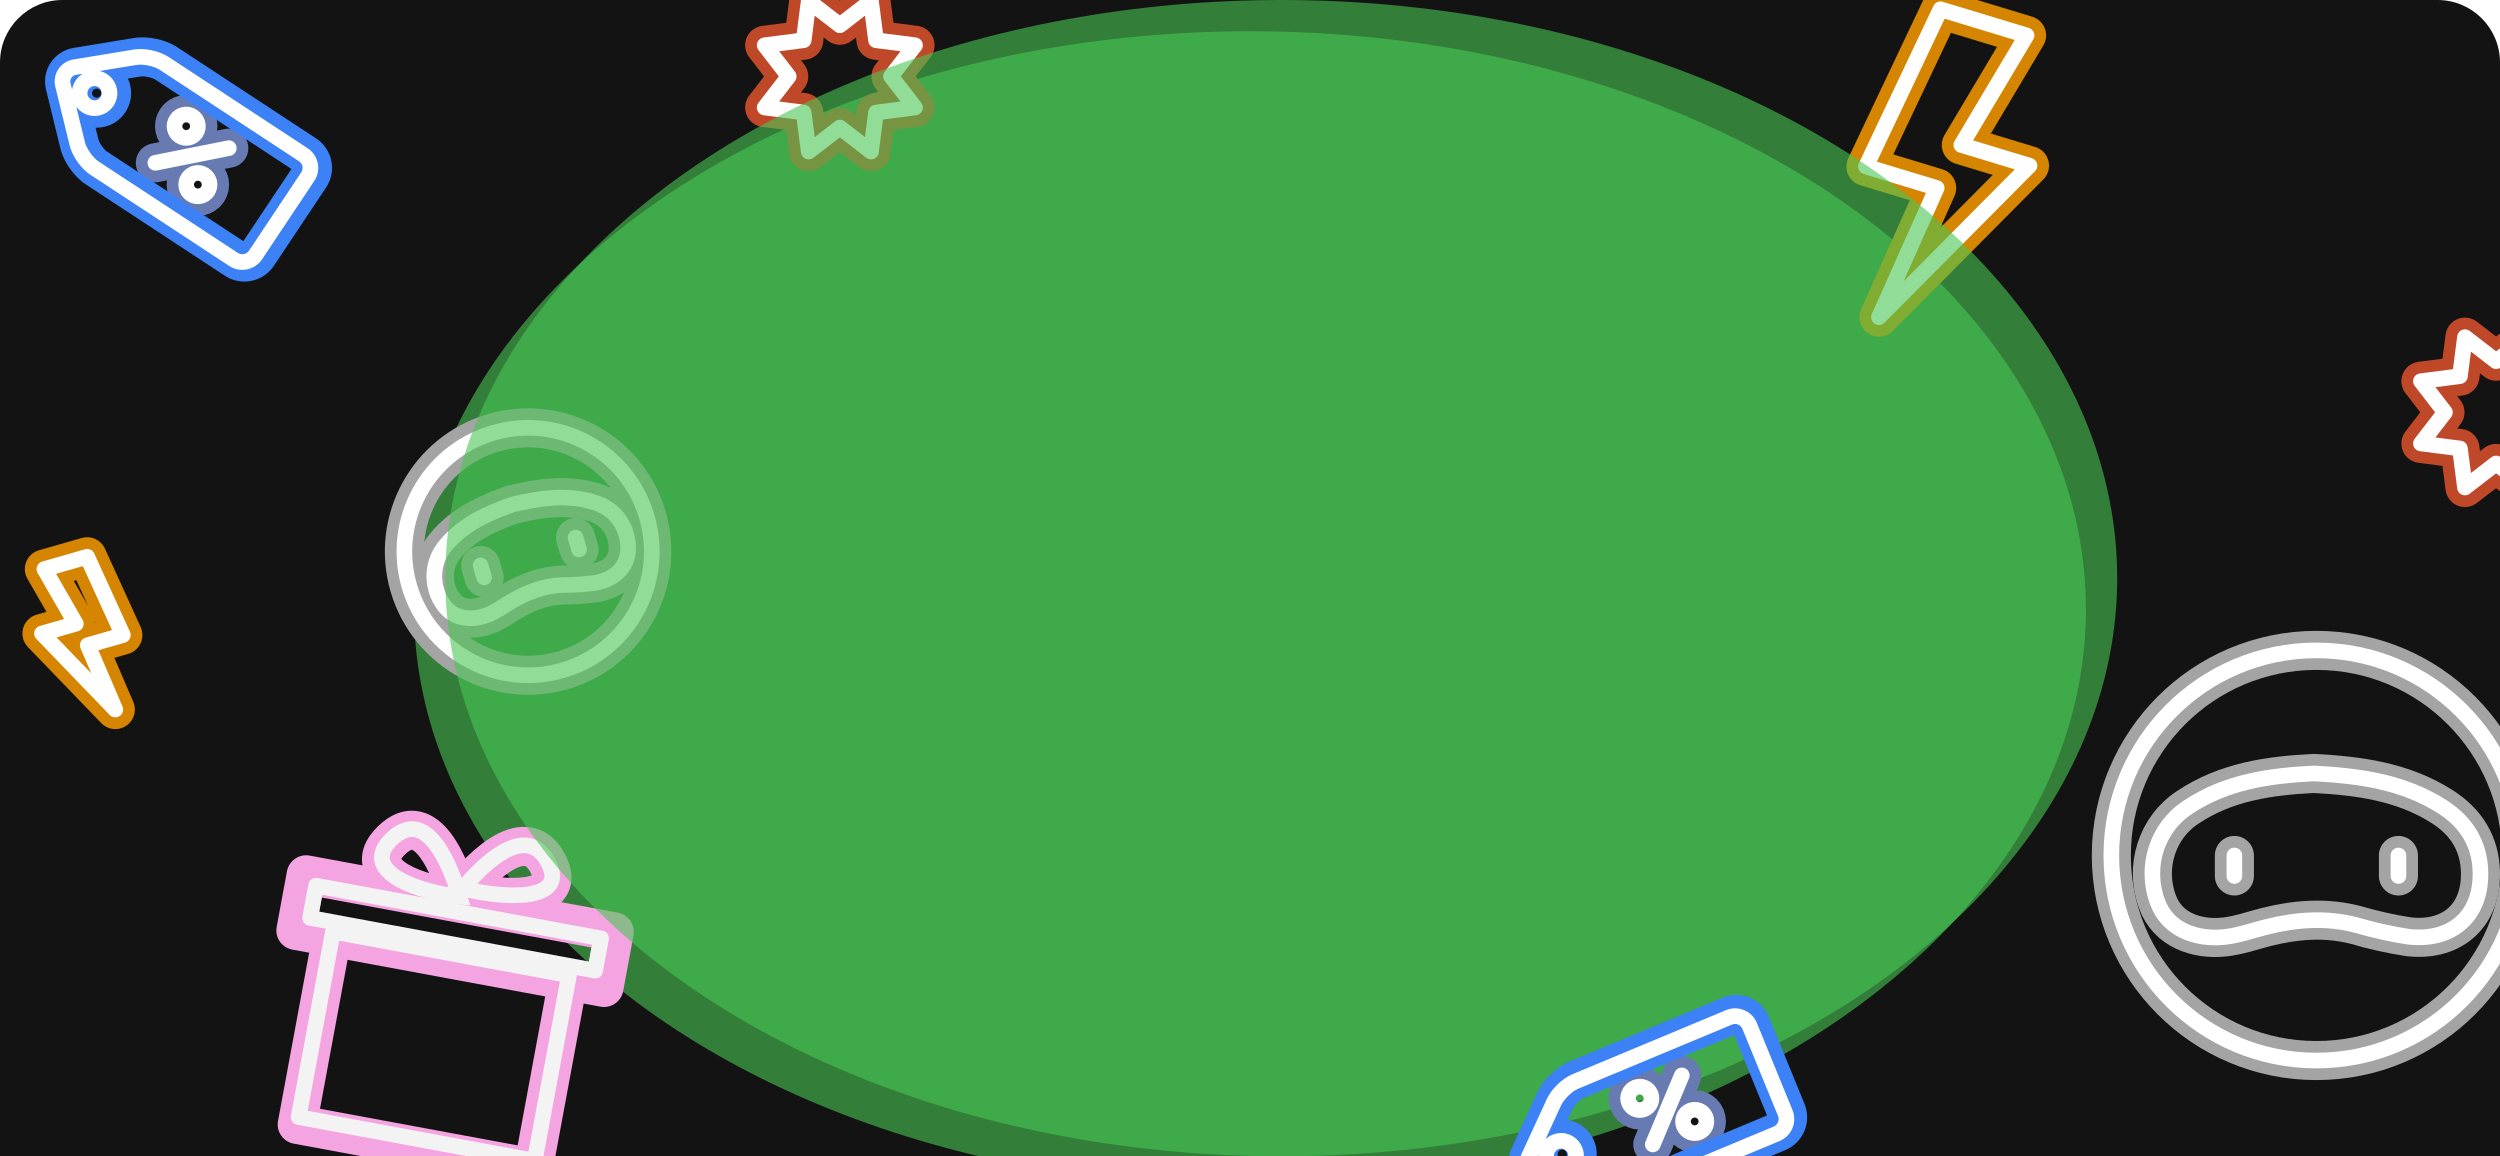 <svg width="320" height="148" viewBox="0 0 320 148" fill="none" xmlns="http://www.w3.org/2000/svg">
    <g clip-path="url(#clip0_139_18990)">
        <path d="M0 8C0 3.582 3.582 0 8 0H312C316.418 0 320 3.582 320 8V148.277H0V8Z" fill="white"/>
        <path d="M0 0H320V148.277H0V0Z" fill="#131313"/>
        <g style="mix-blend-mode:color-dodge" opacity="0.6" filter="url(#filter0_f_139_18990)">
            <ellipse cx="160" cy="78" rx="107" ry="74" fill="#47C653"/>
        </g>
        <g filter="url(#filter1_f_139_18990)">
            <circle cx="296.5" cy="109.5" r="26.25" stroke="#A4A4A4" stroke-width="5" stroke-linecap="round" stroke-linejoin="round"/>
        </g>
        <g filter="url(#filter2_f_139_18990)">
            <path fill-rule="evenodd" clip-rule="evenodd" d="M296.163 99C301.88 99.304 307.551 100.027 312.613 103.258C315.645 105.194 317.445 107.98 317.499 111.705C317.583 117.547 313.527 120.547 308.213 119.892C305.978 119.545 303.767 119.05 301.595 118.41C297.75 117.404 293.949 117.695 290.149 118.637C288.326 119.089 286.547 119.752 284.67 119.942C281.143 120.299 277.451 119.022 276.164 115.453C274.471 110.973 276.104 105.889 280.062 103.321C284.942 100.059 290.466 99.29 296.163 99Z" stroke="#A4A4A4" stroke-width="5" stroke-linecap="round" stroke-linejoin="round"/>
        </g>
        <g filter="url(#filter3_f_139_18990)">
            <path d="M307 112.125V109.5" stroke="#A4A4A4" stroke-width="5" stroke-linecap="round" stroke-linejoin="round"/>
        </g>
        <g filter="url(#filter4_f_139_18990)">
            <path d="M286 112.125V109.5" stroke="#A4A4A4" stroke-width="5" stroke-linecap="round" stroke-linejoin="round"/>
        </g>
        <circle cx="296.5" cy="109.5" r="26.25" stroke="white" stroke-width="2" stroke-linecap="round" stroke-linejoin="round"/>
        <path fill-rule="evenodd" clip-rule="evenodd" d="M296.163 99C301.88 99.304 307.551 100.027 312.613 103.258C315.645 105.194 317.445 107.98 317.499 111.705C317.583 117.547 313.527 120.547 308.213 119.892C305.978 119.545 303.767 119.05 301.595 118.41C297.75 117.404 293.949 117.695 290.149 118.637C288.326 119.089 286.547 119.752 284.67 119.942C281.143 120.299 277.451 119.022 276.164 115.453C274.471 110.973 276.104 105.889 280.062 103.321C284.942 100.059 290.466 99.29 296.163 99Z" stroke="white" stroke-width="2" stroke-linecap="round" stroke-linejoin="round"/>
        <path d="M307 112.125V109.5" stroke="white" stroke-width="2" stroke-linecap="round" stroke-linejoin="round"/>
        <path d="M286 112.125V109.5" stroke="white" stroke-width="2" stroke-linecap="round" stroke-linejoin="round"/>
        <g filter="url(#filter5_f_139_18990)">
            <circle cx="67.597" cy="70.597" r="15.833" transform="rotate(-16.423 67.597 70.597)" stroke="#A4A4A4" stroke-width="5" stroke-linecap="round" stroke-linejoin="round"/>
        </g>
        <g filter="url(#filter6_f_139_18990)">
            <path fill-rule="evenodd" clip-rule="evenodd" d="M65.611 64.579C68.971 63.78 72.375 63.231 75.855 64.238C77.939 64.841 79.456 66.145 80.122 68.291C81.167 71.657 79.332 74.084 76.145 74.611C74.793 74.792 73.43 74.883 72.064 74.883C69.668 74.957 67.518 75.773 65.48 76.966C64.503 77.538 63.587 78.226 62.533 78.656C60.554 79.464 58.2 79.354 56.846 77.509C55.102 75.206 55.18 71.986 57.032 69.825C59.3 67.106 62.364 65.719 65.611 64.579Z" stroke="#A4A4A4" stroke-width="5" stroke-linecap="round" stroke-linejoin="round"/>
        </g>
        <g filter="url(#filter7_f_139_18990)">
            <path d="M74.119 70.325L73.671 68.806" stroke="#A4A4A4" stroke-width="5" stroke-linecap="round" stroke-linejoin="round"/>
        </g>
        <g filter="url(#filter8_f_139_18990)">
            <path d="M61.969 73.906L61.521 72.387" stroke="#A4A4A4" stroke-width="5" stroke-linecap="round" stroke-linejoin="round"/>
        </g>
        <circle cx="67.597" cy="70.597" r="15.833" transform="rotate(-16.423 67.597 70.597)" stroke="white" stroke-width="2" stroke-linecap="round" stroke-linejoin="round"/>
        <path fill-rule="evenodd" clip-rule="evenodd" d="M65.611 64.579C68.971 63.78 72.375 63.231 75.855 64.238C77.939 64.841 79.456 66.145 80.122 68.291C81.167 71.657 79.332 74.084 76.145 74.611C74.793 74.792 73.43 74.883 72.064 74.883C69.668 74.957 67.518 75.773 65.48 76.966C64.503 77.538 63.587 78.226 62.533 78.656C60.554 79.464 58.2 79.354 56.846 77.509C55.102 75.206 55.18 71.986 57.032 69.825C59.3 67.106 62.364 65.719 65.611 64.579Z" stroke="white" stroke-width="2" stroke-linecap="round" stroke-linejoin="round"/>
        <path d="M74.119 70.325L73.671 68.806" stroke="white" stroke-width="2" stroke-linecap="round" stroke-linejoin="round"/>
        <path d="M61.969 73.906L61.521 72.387" stroke="white" stroke-width="2" stroke-linecap="round" stroke-linejoin="round"/>
        <g filter="url(#filter9_f_139_18990)">
            <rect x="42.533" y="119.692" width="30.73" height="24.648" transform="rotate(10.49 42.533 119.692)" stroke="#F5A4E2" stroke-width="5" stroke-linejoin="round"/>
        </g>
        <g filter="url(#filter10_f_139_18990)">
            <rect x="-2.913" y="2.003" width="40.121" height="7.241" transform="matrix(0.983 0.182 0.182 -0.983 40.37 121.592)" stroke="#F5A4E2" stroke-width="5" stroke-linejoin="round"/>
        </g>
        <g filter="url(#filter11_f_139_18990)">
            <path d="M59.216 113.991L57.27 112.421L54.858 115.411L58.569 116.406L59.216 113.991ZM61.162 115.561C62.39 114.038 64.174 112.168 65.792 111.277C66.597 110.833 67.028 110.819 67.174 110.845C67.222 110.853 67.282 110.871 67.377 110.95C67.487 111.04 67.681 111.245 67.907 111.681L72.345 109.378C71.398 107.552 69.962 106.263 68.052 105.923C66.289 105.608 64.64 106.203 63.379 106.898C60.864 108.283 58.575 110.804 57.27 112.421L61.162 115.561ZM67.907 111.681C68.376 112.585 67.96 112.398 68.279 111.98C68.384 111.843 68.239 112.11 67.156 112.268C65.16 112.561 62.116 112.18 59.863 111.576L58.569 116.406C61.15 117.098 64.94 117.647 67.882 117.215C69.267 117.012 71.116 116.503 72.252 115.015C73.603 113.247 73.257 111.135 72.345 109.378L67.907 111.681Z" fill="#F5A4E2"/>
        </g>
        <g filter="url(#filter12_f_139_18990)">
            <path d="M58.773 115.067L61.18 114.393L62.165 117.907L58.533 117.556L58.773 115.067ZM56.366 115.742C55.803 113.737 54.859 111.168 53.706 109.662C53.122 108.9 52.767 108.782 52.722 108.773C52.716 108.772 52.715 108.772 52.711 108.773C52.705 108.773 52.677 108.776 52.62 108.798C52.501 108.843 52.244 108.978 51.862 109.35L48.373 105.768C49.861 104.319 51.677 103.48 53.668 103.864C55.485 104.214 56.798 105.476 57.676 106.623C59.446 108.935 60.593 112.298 61.18 114.393L56.366 115.742ZM51.862 109.35C51.088 110.104 51.405 110.22 51.321 109.889C51.296 109.791 51.355 110.101 52.231 110.629C53.897 111.633 56.764 112.362 59.013 112.579L58.533 117.556C55.906 117.302 52.209 116.454 49.65 114.911C48.412 114.165 46.941 112.959 46.475 111.118C45.949 109.044 46.912 107.192 48.373 105.768L51.862 109.35Z" fill="#F5A4E2"/>
        </g>
        <rect x="42.615" y="119.243" width="30.73" height="24.145" transform="rotate(10.49 42.615 119.243)" stroke="#F3F3F3" stroke-width="2" stroke-linejoin="round"/>
        <rect x="-1.165" y="0.801" width="37.121" height="4.195" transform="matrix(0.983 0.182 0.182 -0.983 40.69 118.486)" stroke="#F3F3F3" stroke-width="2" stroke-linejoin="round"/>
        <path d="M59.266 113.715L58.493 113.08L57.507 114.281L59.008 114.681L59.266 113.715ZM60.038 114.349C61.282 112.835 63.207 110.819 65.087 109.808C66.025 109.304 66.823 109.12 67.46 109.233C68.041 109.337 68.684 109.724 69.273 110.831L71.039 109.892C70.238 108.386 69.14 107.502 67.812 107.265C66.54 107.038 65.262 107.443 64.14 108.047C61.899 109.252 59.769 111.526 58.493 113.08L60.038 114.349ZM69.273 110.831C69.877 111.969 69.684 112.443 69.517 112.658C69.255 112.994 68.604 113.326 67.427 113.491C65.147 113.811 61.876 113.375 59.523 112.748L59.008 114.681C61.49 115.342 65.053 115.844 67.704 115.472C68.993 115.291 70.331 114.869 71.096 113.886C71.954 112.781 71.823 111.368 71.039 109.892L69.273 110.831Z" fill="#F3F3F3"/>
        <path d="M58.827 114.769L59.787 114.491L60.197 115.908L58.729 115.764L58.827 114.769ZM57.866 115.046C57.289 113.054 56.275 110.301 54.934 108.585C54.261 107.724 53.615 107.266 53.031 107.154C52.514 107.054 51.801 107.182 50.84 108.1L49.459 106.654C50.724 105.445 52.063 104.931 53.409 105.19C54.688 105.436 55.715 106.337 56.509 107.353C58.102 109.39 59.2 112.46 59.787 114.491L57.866 115.046ZM50.84 108.1C49.866 109.03 49.814 109.641 49.909 110.005C50.031 110.471 50.511 111.04 51.501 111.628C53.441 112.78 56.561 113.541 58.924 113.773L58.729 115.764C56.218 115.517 52.773 114.709 50.48 113.348C49.354 112.679 48.3 111.756 47.974 110.512C47.622 109.166 48.207 107.85 49.459 106.654L50.84 108.1Z" fill="#F3F3F3"/>
        <g filter="url(#filter13_f_139_18990)">
            <path fill-rule="evenodd" clip-rule="evenodd" d="M248.381 1.188L259.4 4.532L251.047 18.558L259.775 21.206L240.508 40.6L247.896 24.062L238.842 21.315L248.381 1.188Z" stroke="#D58500" stroke-width="5" stroke-linecap="round" stroke-linejoin="round"/>
        </g>
        <path fill-rule="evenodd" clip-rule="evenodd" d="M248.381 1.188L259.4 4.532L251.047 18.558L259.775 21.206L240.508 40.6L247.896 24.062L238.842 21.315L248.381 1.188Z" stroke="white" stroke-width="2" stroke-linecap="round" stroke-linejoin="round"/>
        <g filter="url(#filter14_f_139_18990)">
            <path fill-rule="evenodd" clip-rule="evenodd" d="M19.884 20.839L29.285 18.964L19.884 20.839Z" stroke="#677BB2" stroke-width="5" stroke-linecap="round" stroke-linejoin="round"/>
        </g>
        <g filter="url(#filter15_f_139_18990)">
            <circle cx="23.836" cy="16.154" r="1.498" transform="rotate(33.719 23.836 16.154)" stroke="#677BB2" stroke-width="5" stroke-linecap="round" stroke-linejoin="round"/>
        </g>
        <g filter="url(#filter16_f_139_18990)">
            <circle cx="25.328" cy="23.633" r="1.498" transform="rotate(33.719 25.328 23.633)" stroke="#677BB2" stroke-width="5" stroke-linecap="round" stroke-linejoin="round"/>
        </g>
        <path fill-rule="evenodd" clip-rule="evenodd" d="M19.884 20.839L29.285 18.964L19.884 20.839Z" stroke="white" stroke-width="2" stroke-linecap="round" stroke-linejoin="round"/>
        <circle cx="23.836" cy="16.154" r="1.498" transform="rotate(33.719 23.836 16.154)" stroke="white" stroke-width="2" stroke-linecap="round" stroke-linejoin="round"/>
        <circle cx="25.328" cy="23.633" r="1.498" transform="rotate(33.719 25.328 23.633)" stroke="white" stroke-width="2" stroke-linecap="round" stroke-linejoin="round"/>
        <g filter="url(#filter17_f_139_18990)">
            <path d="M11.312 13.524L12.691 11.44L12.692 11.44L11.312 13.524ZM13.965 12.984L11.88 11.605L11.881 11.604L13.965 12.984ZM13.425 10.33L14.803 8.245L14.806 8.246L13.425 10.33ZM17.574 7.324L17.979 9.791L17.979 9.791L17.574 7.324ZM21.27 8.107L22.642 6.017L22.642 6.017L21.27 8.107ZM39.092 19.81L40.464 17.72L40.464 17.72L39.092 19.81ZM39.665 22.602L41.745 23.989L41.745 23.989L39.665 22.602ZM32.974 32.639L35.054 34.026L35.053 34.026L32.974 32.639ZM30.159 33.208L28.787 35.298L28.787 35.297L30.159 33.208ZM12.338 21.505L13.71 19.415L13.71 19.415L12.338 21.505ZM10.166 18.436L7.738 19.029L7.737 19.029L10.166 18.436ZM8.321 10.88L10.749 10.286L10.75 10.287L8.321 10.88ZM9.846 8.593L10.251 11.06L10.25 11.06L9.846 8.593ZM12.692 11.44C12.422 11.261 12.058 11.335 11.88 11.605L16.051 14.363C14.706 16.397 11.966 16.956 9.932 15.609L12.692 11.44ZM11.881 11.604C11.701 11.875 11.777 12.238 12.044 12.414L14.806 8.246C16.836 9.592 17.397 12.329 16.05 14.364L11.881 11.604ZM12.047 12.416C12.315 12.593 12.678 12.521 12.857 12.25L8.687 9.491C10.033 7.457 12.771 6.902 14.803 8.245L12.047 12.416ZM12.857 12.25C13.035 11.981 12.961 11.618 12.691 11.44L9.932 15.609C7.899 14.264 7.341 11.525 8.687 9.491L12.857 12.25ZM17.169 4.857C18.117 4.701 19.137 4.789 20.004 4.973C20.871 5.156 21.839 5.49 22.642 6.017L19.898 10.197C19.771 10.113 19.441 9.964 18.968 9.864C18.496 9.764 18.132 9.766 17.979 9.791L17.169 4.857ZM22.642 6.017L40.464 17.72L37.719 21.899L19.898 10.197L22.642 6.017ZM40.464 17.72C42.549 19.089 43.135 21.904 41.745 23.989L37.585 21.216C37.427 21.452 37.497 21.753 37.719 21.899L40.464 17.72ZM41.745 23.989L35.054 34.026L30.893 31.253L37.585 21.216L41.745 23.989ZM35.053 34.026C33.671 36.099 30.861 36.659 28.787 35.298L31.532 31.118C31.419 31.044 31.291 31.028 31.19 31.049C31.088 31.07 30.972 31.134 30.893 31.253L35.053 34.026ZM28.787 35.297L10.966 23.595L13.71 19.415L31.532 31.118L28.787 35.297ZM10.967 23.595C10.162 23.067 9.473 22.312 8.961 21.589C8.45 20.867 7.966 19.965 7.738 19.029L12.595 17.842C12.629 17.983 12.766 18.311 13.042 18.701C13.318 19.091 13.583 19.332 13.71 19.415L10.967 23.595ZM7.737 19.029L5.892 11.473L10.75 10.287L12.595 17.843L7.737 19.029ZM5.892 11.473C5.279 8.964 6.92 6.539 9.441 6.126L10.25 11.06C10.384 11.038 10.543 10.949 10.652 10.787C10.76 10.624 10.785 10.433 10.749 10.286L5.892 11.473ZM9.441 6.126L17.169 4.857L17.979 9.791L10.251 11.06L9.441 6.126Z" fill="#3C81F6"/>
        </g>
        <path d="M11.046 13.524L11.598 12.69L11.598 12.691L11.046 13.524ZM13.7 12.984L12.865 12.432L12.866 12.432L13.7 12.984ZM13.159 10.33L13.711 9.496L13.711 9.497L13.159 10.33ZM17.308 7.324L17.47 8.311L17.47 8.311L17.308 7.324ZM21.005 8.107L21.553 7.271L21.554 7.271L21.005 8.107ZM38.826 19.81L39.375 18.974L39.375 18.974L38.826 19.81ZM39.399 22.602L40.232 23.157L40.231 23.157L39.399 22.602ZM32.708 32.639L33.54 33.194L33.54 33.194L32.708 32.639ZM29.894 33.208L29.345 34.044L29.345 34.044L29.894 33.208ZM12.073 21.505L12.621 20.669L12.621 20.669L12.073 21.505ZM9.9 18.436L8.929 18.673L8.929 18.673L9.9 18.436ZM8.055 10.88L9.027 10.643L9.027 10.643L8.055 10.88ZM9.58 8.593L9.742 9.579L9.742 9.579L9.58 8.593ZM11.598 12.691C12.019 12.969 12.587 12.854 12.865 12.432L14.534 13.536C13.646 14.878 11.837 15.247 10.494 14.358L11.598 12.691ZM12.866 12.432C13.144 12.011 13.029 11.444 12.607 11.164L13.711 9.497C15.053 10.385 15.423 12.193 14.533 13.536L12.866 12.432ZM12.608 11.165C12.186 10.886 11.618 11.002 11.34 11.423L9.672 10.319C10.56 8.976 12.368 8.609 13.711 9.496L12.608 11.165ZM11.34 11.423C11.061 11.844 11.177 12.412 11.598 12.69L10.494 14.358C9.152 13.47 8.784 11.662 9.672 10.319L11.34 11.423ZM17.146 6.338C17.856 6.221 18.679 6.282 19.428 6.44C20.177 6.599 20.953 6.877 21.553 7.271L20.456 8.943C20.125 8.726 19.604 8.522 19.013 8.397C18.422 8.272 17.862 8.247 17.47 8.311L17.146 6.338ZM21.554 7.271L39.375 18.974L38.277 20.645L20.456 8.943L21.554 7.271ZM39.375 18.974C40.768 19.888 41.157 21.769 40.232 23.157L38.567 22.048C38.874 21.588 38.747 20.954 38.277 20.645L39.375 18.974ZM40.231 23.157L33.54 33.194L31.876 32.085L38.567 22.048L40.231 23.157ZM33.54 33.194C32.617 34.578 30.733 34.955 29.345 34.044L30.443 32.372C30.917 32.684 31.566 32.549 31.876 32.085L33.54 33.194ZM29.345 34.044L11.524 22.341L12.621 20.669L30.443 32.372L29.345 34.044ZM11.524 22.341C10.923 21.947 10.361 21.346 9.92 20.723C9.479 20.1 9.099 19.37 8.929 18.673L10.872 18.198C10.965 18.578 11.206 19.078 11.552 19.567C11.899 20.057 12.291 20.453 12.621 20.669L11.524 22.341ZM8.929 18.673L7.084 11.117L9.027 10.643L10.872 18.198L8.929 18.673ZM7.084 11.117C6.681 9.467 7.748 7.88 9.419 7.606L9.742 9.579C9.208 9.667 8.904 10.139 9.027 10.643L7.084 11.117ZM9.418 7.606L17.146 6.337L17.47 8.311L9.742 9.579L9.418 7.606Z" fill="white"/>
        <g filter="url(#filter18_f_139_18990)">
            <path fill-rule="evenodd" clip-rule="evenodd" d="M107.501 16.323L103.514 19.401L102.872 14.405L97.877 13.763L100.955 9.777L97.877 5.79L102.872 5.148L103.514 0.153L107.501 3.231L111.487 0.153L112.129 5.148L117.124 5.79L114.047 9.777L117.124 13.763L112.129 14.405L111.487 19.401L107.501 16.323Z" stroke="#BF4829" stroke-width="5" stroke-linejoin="round"/>
        </g>
        <path fill-rule="evenodd" clip-rule="evenodd" d="M107.501 16.323L103.514 19.401L102.872 14.405L97.877 13.763L100.955 9.777L97.877 5.79L102.872 5.148L103.514 0.153L107.501 3.231L111.487 0.153L112.129 5.148L117.124 5.79L114.047 9.777L117.124 13.763L112.129 14.405L111.487 19.401L107.501 16.323Z" stroke="white" stroke-width="2" stroke-linejoin="round"/>
        <g filter="url(#filter19_f_139_18990)">
            <path fill-rule="evenodd" clip-rule="evenodd" d="M319.501 59.323L315.514 62.401L314.872 57.405L309.877 56.763L312.955 52.777L309.877 48.791L314.872 48.148L315.514 43.153L319.501 46.231L323.487 43.153L324.129 48.148L329.124 48.791L326.047 52.777L329.124 56.763L324.129 57.405L323.487 62.401L319.501 59.323Z" stroke="#BF4829" stroke-width="5" stroke-linejoin="round"/>
        </g>
        <path fill-rule="evenodd" clip-rule="evenodd" d="M319.501 59.323L315.514 62.401L314.872 57.405L309.877 56.763L312.955 52.777L309.877 48.791L314.872 48.148L315.514 43.153L319.501 46.231L323.487 43.153L324.129 48.148L329.124 48.791L326.047 52.777L329.124 56.763L324.129 57.405L323.487 62.401L319.501 59.323Z" stroke="white" stroke-width="2" stroke-linejoin="round"/>
        <g style="mix-blend-mode:color-dodge" opacity="0.6" filter="url(#filter20_f_139_18990)">
            <ellipse cx="164" cy="74" rx="107" ry="74" fill="#47C653"/>
        </g>
        <g filter="url(#filter21_f_139_18990)">
            <path fill-rule="evenodd" clip-rule="evenodd" d="M211.558 146.49L215.271 137.652L211.558 146.49Z" stroke="#677BB2" stroke-width="5" stroke-linecap="round" stroke-linejoin="round"/>
        </g>
        <g filter="url(#filter22_f_139_18990)">
            <circle cx="209.891" cy="140.591" r="1.498" transform="rotate(-22.216 209.891 140.591)" stroke="#677BB2" stroke-width="5" stroke-linecap="round" stroke-linejoin="round"/>
        </g>
        <g filter="url(#filter23_f_139_18990)">
            <circle cx="216.922" cy="143.544" r="1.498" transform="rotate(-22.216 216.922 143.544)" stroke="#677BB2" stroke-width="5" stroke-linecap="round" stroke-linejoin="round"/>
        </g>
        <path fill-rule="evenodd" clip-rule="evenodd" d="M211.558 146.49L215.271 137.652L211.558 146.49Z" stroke="white" stroke-width="2" stroke-linecap="round" stroke-linejoin="round"/>
        <circle cx="209.891" cy="140.591" r="1.498" transform="rotate(-22.216 209.891 140.591)" stroke="white" stroke-width="2" stroke-linecap="round" stroke-linejoin="round"/>
        <circle cx="216.922" cy="143.544" r="1.498" transform="rotate(-22.216 216.922 143.544)" stroke="white" stroke-width="2" stroke-linecap="round" stroke-linejoin="round"/>
        <g filter="url(#filter24_f_139_18990)">
            <path d="M200.696 149.494L199.742 147.184L199.743 147.183L200.696 149.494ZM201.735 146.994L199.425 147.949L199.424 147.947L201.735 146.994ZM199.234 145.955L198.278 143.645L198.281 143.643L199.234 145.955ZM199.068 140.834L201.338 141.88L201.338 141.88L199.068 140.834ZM201.787 138.21L200.824 135.903L200.824 135.903L201.787 138.21ZM221.463 130.002L220.501 127.694L220.501 127.694L221.463 130.002ZM224.098 131.091L226.412 130.144L226.412 130.145L224.098 131.091ZM228.665 142.257L230.979 141.31L230.979 141.31L228.665 142.257ZM227.559 144.906L228.522 147.213L228.522 147.213L227.559 144.906ZM207.883 153.114L206.919 150.807L206.92 150.807L207.883 153.114ZM204.123 153.194L203.254 155.539L203.254 155.538L204.123 153.194ZM196.83 150.491L197.699 148.146L197.699 148.147L196.83 150.491ZM195.79 147.946L198.06 148.993L198.06 148.993L195.79 147.946ZM199.743 147.183C199.443 147.307 199.301 147.65 199.425 147.949L204.045 146.038C204.977 148.292 203.905 150.875 201.65 151.805L199.743 147.183ZM199.424 147.947C199.548 148.248 199.891 148.388 200.187 148.266L198.281 143.643C200.533 142.715 203.115 143.784 204.046 146.04L199.424 147.947ZM200.19 148.265C200.487 148.142 200.63 147.801 200.506 147.501L195.885 149.41C194.954 147.156 196.027 144.576 198.278 143.645L200.19 148.265ZM200.506 147.501C200.383 147.202 200.041 147.06 199.742 147.184L201.651 151.805C199.397 152.736 196.816 151.664 195.885 149.41L200.506 147.501ZM196.797 139.788C197.199 138.915 197.843 138.119 198.481 137.504C199.119 136.888 199.937 136.273 200.824 135.903L202.749 140.517C202.609 140.576 202.3 140.766 201.953 141.102C201.605 141.437 201.403 141.739 201.338 141.88L196.797 139.788ZM200.824 135.903L220.501 127.694L222.426 132.309L202.749 140.517L200.824 135.903ZM220.501 127.694C222.803 126.734 225.463 127.826 226.412 130.144L221.784 132.038C221.892 132.301 222.18 132.411 222.426 132.309L220.501 127.694ZM226.412 130.145L230.979 141.31L226.351 143.203L221.784 132.038L226.412 130.145ZM230.979 141.31C231.922 143.616 230.812 146.258 228.522 147.213L226.597 142.599C226.472 142.651 226.388 142.747 226.348 142.843C226.308 142.939 226.297 143.071 226.351 143.203L230.979 141.31ZM228.522 147.213L208.845 155.422L206.92 150.807L226.597 142.599L228.522 147.213ZM208.846 155.421C207.958 155.792 206.946 155.94 206.06 155.959C205.175 155.978 204.158 155.873 203.254 155.539L204.992 150.85C205.128 150.901 205.476 150.97 205.954 150.96C206.431 150.95 206.78 150.866 206.919 150.807L208.846 155.421ZM203.254 155.538L195.961 152.835L197.699 148.147L204.992 150.85L203.254 155.538ZM195.962 152.835C193.539 151.937 192.449 149.22 193.52 146.899L198.06 148.993C198.117 148.87 198.133 148.688 198.059 148.508C197.985 148.327 197.841 148.199 197.699 148.146L195.962 152.835ZM193.519 146.9L196.797 139.788L201.338 141.88L198.06 148.993L193.519 146.9Z" fill="#3C81F6"/>
        </g>
        <path d="M200.548 149.714L200.166 148.789L200.166 148.789L200.548 149.714ZM201.587 147.213L200.662 147.595L200.662 147.594L201.587 147.213ZM199.085 146.174L198.703 145.25L198.704 145.25L199.085 146.174ZM198.919 141.053L199.828 141.472L199.827 141.472L198.919 141.053ZM201.638 138.43L201.253 137.507L201.253 137.507L201.638 138.43ZM221.315 130.221L220.93 129.298L220.93 129.298L221.315 130.221ZM223.95 131.311L224.875 130.932L224.875 130.932L223.95 131.311ZM228.516 142.476L229.442 142.097L229.442 142.097L228.516 142.476ZM227.411 145.125L227.796 146.048L227.796 146.048L227.411 145.125ZM207.734 153.334L207.349 152.411L207.349 152.411L207.734 153.334ZM203.975 153.414L203.627 154.351L203.627 154.351L203.975 153.414ZM196.682 150.71L197.029 149.772L197.03 149.772L196.682 150.71ZM195.641 148.166L196.55 148.584L196.549 148.584L195.641 148.166ZM200.166 148.789C200.633 148.597 200.855 148.062 200.662 147.595L202.511 146.831C203.126 148.319 202.418 150.024 200.929 150.638L200.166 148.789ZM200.662 147.594C200.47 147.128 199.935 146.905 199.467 147.098L198.704 145.25C200.192 144.636 201.896 145.342 202.511 146.831L200.662 147.594ZM199.468 147.098C199.001 147.291 198.779 147.826 198.971 148.293L197.123 149.057C196.508 147.569 197.217 145.865 198.703 145.25L199.468 147.098ZM198.971 148.293C199.164 148.76 199.699 148.982 200.166 148.789L200.93 150.638C199.442 151.253 197.737 150.545 197.123 149.057L198.971 148.293ZM198.011 140.635C198.312 139.981 198.823 139.334 199.374 138.802C199.925 138.271 200.59 137.783 201.253 137.507L202.023 139.352C201.659 139.505 201.198 139.822 200.763 140.242C200.328 140.661 199.994 141.111 199.828 141.472L198.011 140.635ZM201.253 137.507L220.93 129.298L221.7 131.144L202.023 139.352L201.253 137.507ZM220.93 129.298C222.468 128.657 224.243 129.388 224.875 130.932L223.024 131.689C222.815 131.178 222.219 130.928 221.7 131.144L220.93 129.298ZM224.875 130.932L229.442 142.097L227.591 142.854L223.024 131.689L224.875 130.932ZM229.442 142.097C230.071 143.636 229.329 145.409 227.796 146.048L227.026 144.203C227.55 143.984 227.802 143.371 227.591 142.854L229.442 142.097ZM227.796 146.048L208.119 154.256L207.349 152.411L227.026 144.202L227.796 146.048ZM208.12 154.256C207.456 154.533 206.643 154.663 205.88 154.679C205.117 154.695 204.3 154.601 203.627 154.351L204.322 152.476C204.688 152.612 205.237 152.692 205.838 152.679C206.437 152.666 206.985 152.563 207.349 152.411L208.12 154.256ZM203.627 154.351L196.334 151.648L197.03 149.772L204.322 152.476L203.627 154.351ZM196.335 151.648C194.742 151.058 194.025 149.284 194.733 147.747L196.549 148.584C196.323 149.076 196.543 149.592 197.029 149.772L196.335 151.648ZM194.733 147.747L198.011 140.635L199.827 141.472L196.55 148.584L194.733 147.747Z" fill="white"/>
        <g filter="url(#filter25_f_139_18990)">
            <path fill-rule="evenodd" clip-rule="evenodd" d="M11.155 71.264L5.678 72.838L9.708 79.839L5.371 81.085L14.761 90.822L11.227 82.585L15.727 81.292L11.155 71.264Z" stroke="#D58500" stroke-width="5" stroke-linecap="round" stroke-linejoin="round"/>
        </g>
        <path fill-rule="evenodd" clip-rule="evenodd" d="M11.155 71.264L5.678 72.838L9.708 79.839L5.371 81.085L14.761 90.822L11.227 82.585L15.727 81.292L11.155 71.264Z" stroke="white" stroke-width="2" stroke-linecap="round" stroke-linejoin="round"/>
    </g>
    <defs>
        <filter id="filter0_f_139_18990" x="-147" y="-196" width="614" height="548" filterUnits="userSpaceOnUse" color-interpolation-filters="sRGB">
            <feFlood flood-opacity="0" result="BackgroundImageFix"/>
            <feBlend mode="normal" in="SourceGraphic" in2="BackgroundImageFix" result="shape"/>
            <feGaussianBlur stdDeviation="100" result="effect1_foregroundBlur_139_18990"/>
        </filter>
        <filter id="filter1_f_139_18990" x="265.75" y="78.75" width="61.5" height="61.5" filterUnits="userSpaceOnUse" color-interpolation-filters="sRGB">
            <feFlood flood-opacity="0" result="BackgroundImageFix"/>
            <feBlend mode="normal" in="SourceGraphic" in2="BackgroundImageFix" result="shape"/>
            <feGaussianBlur stdDeviation="1" result="effect1_foregroundBlur_139_18990"/>
        </filter>
        <filter id="filter2_f_139_18990" x="271" y="94.5" width="51" height="29.997" filterUnits="userSpaceOnUse" color-interpolation-filters="sRGB">
            <feFlood flood-opacity="0" result="BackgroundImageFix"/>
            <feBlend mode="normal" in="SourceGraphic" in2="BackgroundImageFix" result="shape"/>
            <feGaussianBlur stdDeviation="1" result="effect1_foregroundBlur_139_18990"/>
        </filter>
        <filter id="filter3_f_139_18990" x="302.5" y="105" width="9" height="11.625" filterUnits="userSpaceOnUse" color-interpolation-filters="sRGB">
            <feFlood flood-opacity="0" result="BackgroundImageFix"/>
            <feBlend mode="normal" in="SourceGraphic" in2="BackgroundImageFix" result="shape"/>
            <feGaussianBlur stdDeviation="1" result="effect1_foregroundBlur_139_18990"/>
        </filter>
        <filter id="filter4_f_139_18990" x="281.5" y="105" width="9" height="11.625" filterUnits="userSpaceOnUse" color-interpolation-filters="sRGB">
            <feFlood flood-opacity="0" result="BackgroundImageFix"/>
            <feBlend mode="normal" in="SourceGraphic" in2="BackgroundImageFix" result="shape"/>
            <feGaussianBlur stdDeviation="1" result="effect1_foregroundBlur_139_18990"/>
        </filter>
        <filter id="filter5_f_139_18990" x="47.26" y="50.259" width="40.676" height="40.676" filterUnits="userSpaceOnUse" color-interpolation-filters="sRGB">
            <feFlood flood-opacity="0" result="BackgroundImageFix"/>
            <feBlend mode="normal" in="SourceGraphic" in2="BackgroundImageFix" result="shape"/>
            <feGaussianBlur stdDeviation="1" result="effect1_foregroundBlur_139_18990"/>
        </filter>
        <filter id="filter6_f_139_18990" x="51.09" y="59.193" width="33.826" height="24.435" filterUnits="userSpaceOnUse" color-interpolation-filters="sRGB">
            <feFlood flood-opacity="0" result="BackgroundImageFix"/>
            <feBlend mode="normal" in="SourceGraphic" in2="BackgroundImageFix" result="shape"/>
            <feGaussianBlur stdDeviation="1" result="effect1_foregroundBlur_139_18990"/>
        </filter>
        <filter id="filter7_f_139_18990" x="69.17" y="64.305" width="9.449" height="10.52" filterUnits="userSpaceOnUse" color-interpolation-filters="sRGB">
            <feFlood flood-opacity="0" result="BackgroundImageFix"/>
            <feBlend mode="normal" in="SourceGraphic" in2="BackgroundImageFix" result="shape"/>
            <feGaussianBlur stdDeviation="1" result="effect1_foregroundBlur_139_18990"/>
        </filter>
        <filter id="filter8_f_139_18990" x="57.02" y="67.887" width="9.449" height="10.52" filterUnits="userSpaceOnUse" color-interpolation-filters="sRGB">
            <feFlood flood-opacity="0" result="BackgroundImageFix"/>
            <feBlend mode="normal" in="SourceGraphic" in2="BackgroundImageFix" result="shape"/>
            <feGaussianBlur stdDeviation="1" result="effect1_foregroundBlur_139_18990"/>
        </filter>
        <filter id="filter9_f_139_18990" x="33.545" y="115.192" width="43.705" height="38.832" filterUnits="userSpaceOnUse" color-interpolation-filters="sRGB">
            <feFlood flood-opacity="0" result="BackgroundImageFix"/>
            <feBlend mode="normal" in="SourceGraphic" in2="BackgroundImageFix" result="shape"/>
            <feGaussianBlur stdDeviation="1" result="effect1_foregroundBlur_139_18990"/>
        </filter>
        <filter id="filter10_f_139_18990" x="33.783" y="107.885" width="48.943" height="22.599" filterUnits="userSpaceOnUse" color-interpolation-filters="sRGB">
            <feFlood flood-opacity="0" result="BackgroundImageFix"/>
            <feBlend mode="normal" in="SourceGraphic" in2="BackgroundImageFix" result="shape"/>
            <feGaussianBlur stdDeviation="1" result="effect1_foregroundBlur_139_18990"/>
        </filter>
        <filter id="filter11_f_139_18990" x="52.857" y="103.836" width="22.293" height="15.532" filterUnits="userSpaceOnUse" color-interpolation-filters="sRGB">
            <feFlood flood-opacity="0" result="BackgroundImageFix"/>
            <feBlend mode="normal" in="SourceGraphic" in2="BackgroundImageFix" result="shape"/>
            <feGaussianBlur stdDeviation="1" result="effect1_foregroundBlur_139_18990"/>
        </filter>
        <filter id="filter12_f_139_18990" x="44.33" y="101.771" width="19.836" height="18.136" filterUnits="userSpaceOnUse" color-interpolation-filters="sRGB">
            <feFlood flood-opacity="0" result="BackgroundImageFix"/>
            <feBlend mode="normal" in="SourceGraphic" in2="BackgroundImageFix" result="shape"/>
            <feGaussianBlur stdDeviation="1" result="effect1_foregroundBlur_139_18990"/>
        </filter>
        <filter id="filter13_f_139_18990" x="234.342" y="-3.312" width="29.934" height="48.413" filterUnits="userSpaceOnUse" color-interpolation-filters="sRGB">
            <feFlood flood-opacity="0" result="BackgroundImageFix"/>
            <feBlend mode="normal" in="SourceGraphic" in2="BackgroundImageFix" result="shape"/>
            <feGaussianBlur stdDeviation="1" result="effect1_foregroundBlur_139_18990"/>
        </filter>
        <filter id="filter14_f_139_18990" x="15.383" y="14.464" width="18.402" height="10.876" filterUnits="userSpaceOnUse" color-interpolation-filters="sRGB">
            <feFlood flood-opacity="0" result="BackgroundImageFix"/>
            <feBlend mode="normal" in="SourceGraphic" in2="BackgroundImageFix" result="shape"/>
            <feGaussianBlur stdDeviation="1" result="effect1_foregroundBlur_139_18990"/>
        </filter>
        <filter id="filter15_f_139_18990" x="17.838" y="10.155" width="11.996" height="11.997" filterUnits="userSpaceOnUse" color-interpolation-filters="sRGB">
            <feFlood flood-opacity="0" result="BackgroundImageFix"/>
            <feBlend mode="normal" in="SourceGraphic" in2="BackgroundImageFix" result="shape"/>
            <feGaussianBlur stdDeviation="1" result="effect1_foregroundBlur_139_18990"/>
        </filter>
        <filter id="filter16_f_139_18990" x="19.33" y="17.634" width="11.996" height="11.997" filterUnits="userSpaceOnUse" color-interpolation-filters="sRGB">
            <feFlood flood-opacity="0" result="BackgroundImageFix"/>
            <feBlend mode="normal" in="SourceGraphic" in2="BackgroundImageFix" result="shape"/>
            <feGaussianBlur stdDeviation="1" result="effect1_foregroundBlur_139_18990"/>
        </filter>
        <filter id="filter17_f_139_18990" x="3.764" y="2.777" width="40.736" height="35.264" filterUnits="userSpaceOnUse" color-interpolation-filters="sRGB">
            <feFlood flood-opacity="0" result="BackgroundImageFix"/>
            <feBlend mode="normal" in="SourceGraphic" in2="BackgroundImageFix" result="shape"/>
            <feGaussianBlur stdDeviation="1" result="effect1_foregroundBlur_139_18990"/>
        </filter>
        <filter id="filter18_f_139_18990" x="93.377" y="-4.347" width="28.248" height="28.247" filterUnits="userSpaceOnUse" color-interpolation-filters="sRGB">
            <feFlood flood-opacity="0" result="BackgroundImageFix"/>
            <feBlend mode="normal" in="SourceGraphic" in2="BackgroundImageFix" result="shape"/>
            <feGaussianBlur stdDeviation="1" result="effect1_foregroundBlur_139_18990"/>
        </filter>
        <filter id="filter19_f_139_18990" x="305.377" y="38.653" width="28.248" height="28.247" filterUnits="userSpaceOnUse" color-interpolation-filters="sRGB">
            <feFlood flood-opacity="0" result="BackgroundImageFix"/>
            <feBlend mode="normal" in="SourceGraphic" in2="BackgroundImageFix" result="shape"/>
            <feGaussianBlur stdDeviation="1" result="effect1_foregroundBlur_139_18990"/>
        </filter>
        <filter id="filter20_f_139_18990" x="-143" y="-200" width="614" height="548" filterUnits="userSpaceOnUse" color-interpolation-filters="sRGB">
            <feFlood flood-opacity="0" result="BackgroundImageFix"/>
            <feBlend mode="normal" in="SourceGraphic" in2="BackgroundImageFix" result="shape"/>
            <feGaussianBlur stdDeviation="100" result="effect1_foregroundBlur_139_18990"/>
        </filter>
        <filter id="filter21_f_139_18990" x="207.057" y="133.151" width="12.715" height="17.84" filterUnits="userSpaceOnUse" color-interpolation-filters="sRGB">
            <feFlood flood-opacity="0" result="BackgroundImageFix"/>
            <feBlend mode="normal" in="SourceGraphic" in2="BackgroundImageFix" result="shape"/>
            <feGaussianBlur stdDeviation="1" result="effect1_foregroundBlur_139_18990"/>
        </filter>
        <filter id="filter22_f_139_18990" x="203.893" y="134.592" width="11.996" height="11.998" filterUnits="userSpaceOnUse" color-interpolation-filters="sRGB">
            <feFlood flood-opacity="0" result="BackgroundImageFix"/>
            <feBlend mode="normal" in="SourceGraphic" in2="BackgroundImageFix" result="shape"/>
            <feGaussianBlur stdDeviation="1" result="effect1_foregroundBlur_139_18990"/>
        </filter>
        <filter id="filter23_f_139_18990" x="210.924" y="137.545" width="11.996" height="11.998" filterUnits="userSpaceOnUse" color-interpolation-filters="sRGB">
            <feFlood flood-opacity="0" result="BackgroundImageFix"/>
            <feBlend mode="normal" in="SourceGraphic" in2="BackgroundImageFix" result="shape"/>
            <feGaussianBlur stdDeviation="1" result="effect1_foregroundBlur_139_18990"/>
        </filter>
        <filter id="filter24_f_139_18990" x="191.107" y="125.346" width="42.207" height="32.615" filterUnits="userSpaceOnUse" color-interpolation-filters="sRGB">
            <feFlood flood-opacity="0" result="BackgroundImageFix"/>
            <feBlend mode="normal" in="SourceGraphic" in2="BackgroundImageFix" result="shape"/>
            <feGaussianBlur stdDeviation="1" result="effect1_foregroundBlur_139_18990"/>
        </filter>
        <filter id="filter25_f_139_18990" x="0.871" y="66.764" width="19.355" height="28.558" filterUnits="userSpaceOnUse" color-interpolation-filters="sRGB">
            <feFlood flood-opacity="0" result="BackgroundImageFix"/>
            <feBlend mode="normal" in="SourceGraphic" in2="BackgroundImageFix" result="shape"/>
            <feGaussianBlur stdDeviation="1" result="effect1_foregroundBlur_139_18990"/>
        </filter>
        <clipPath id="clip0_139_18990">
            <path d="M0 8C0 3.582 3.582 0 8 0H312C316.418 0 320 3.582 320 8V148.277H0V8Z" fill="white"/>
        </clipPath>
    </defs>
</svg>
